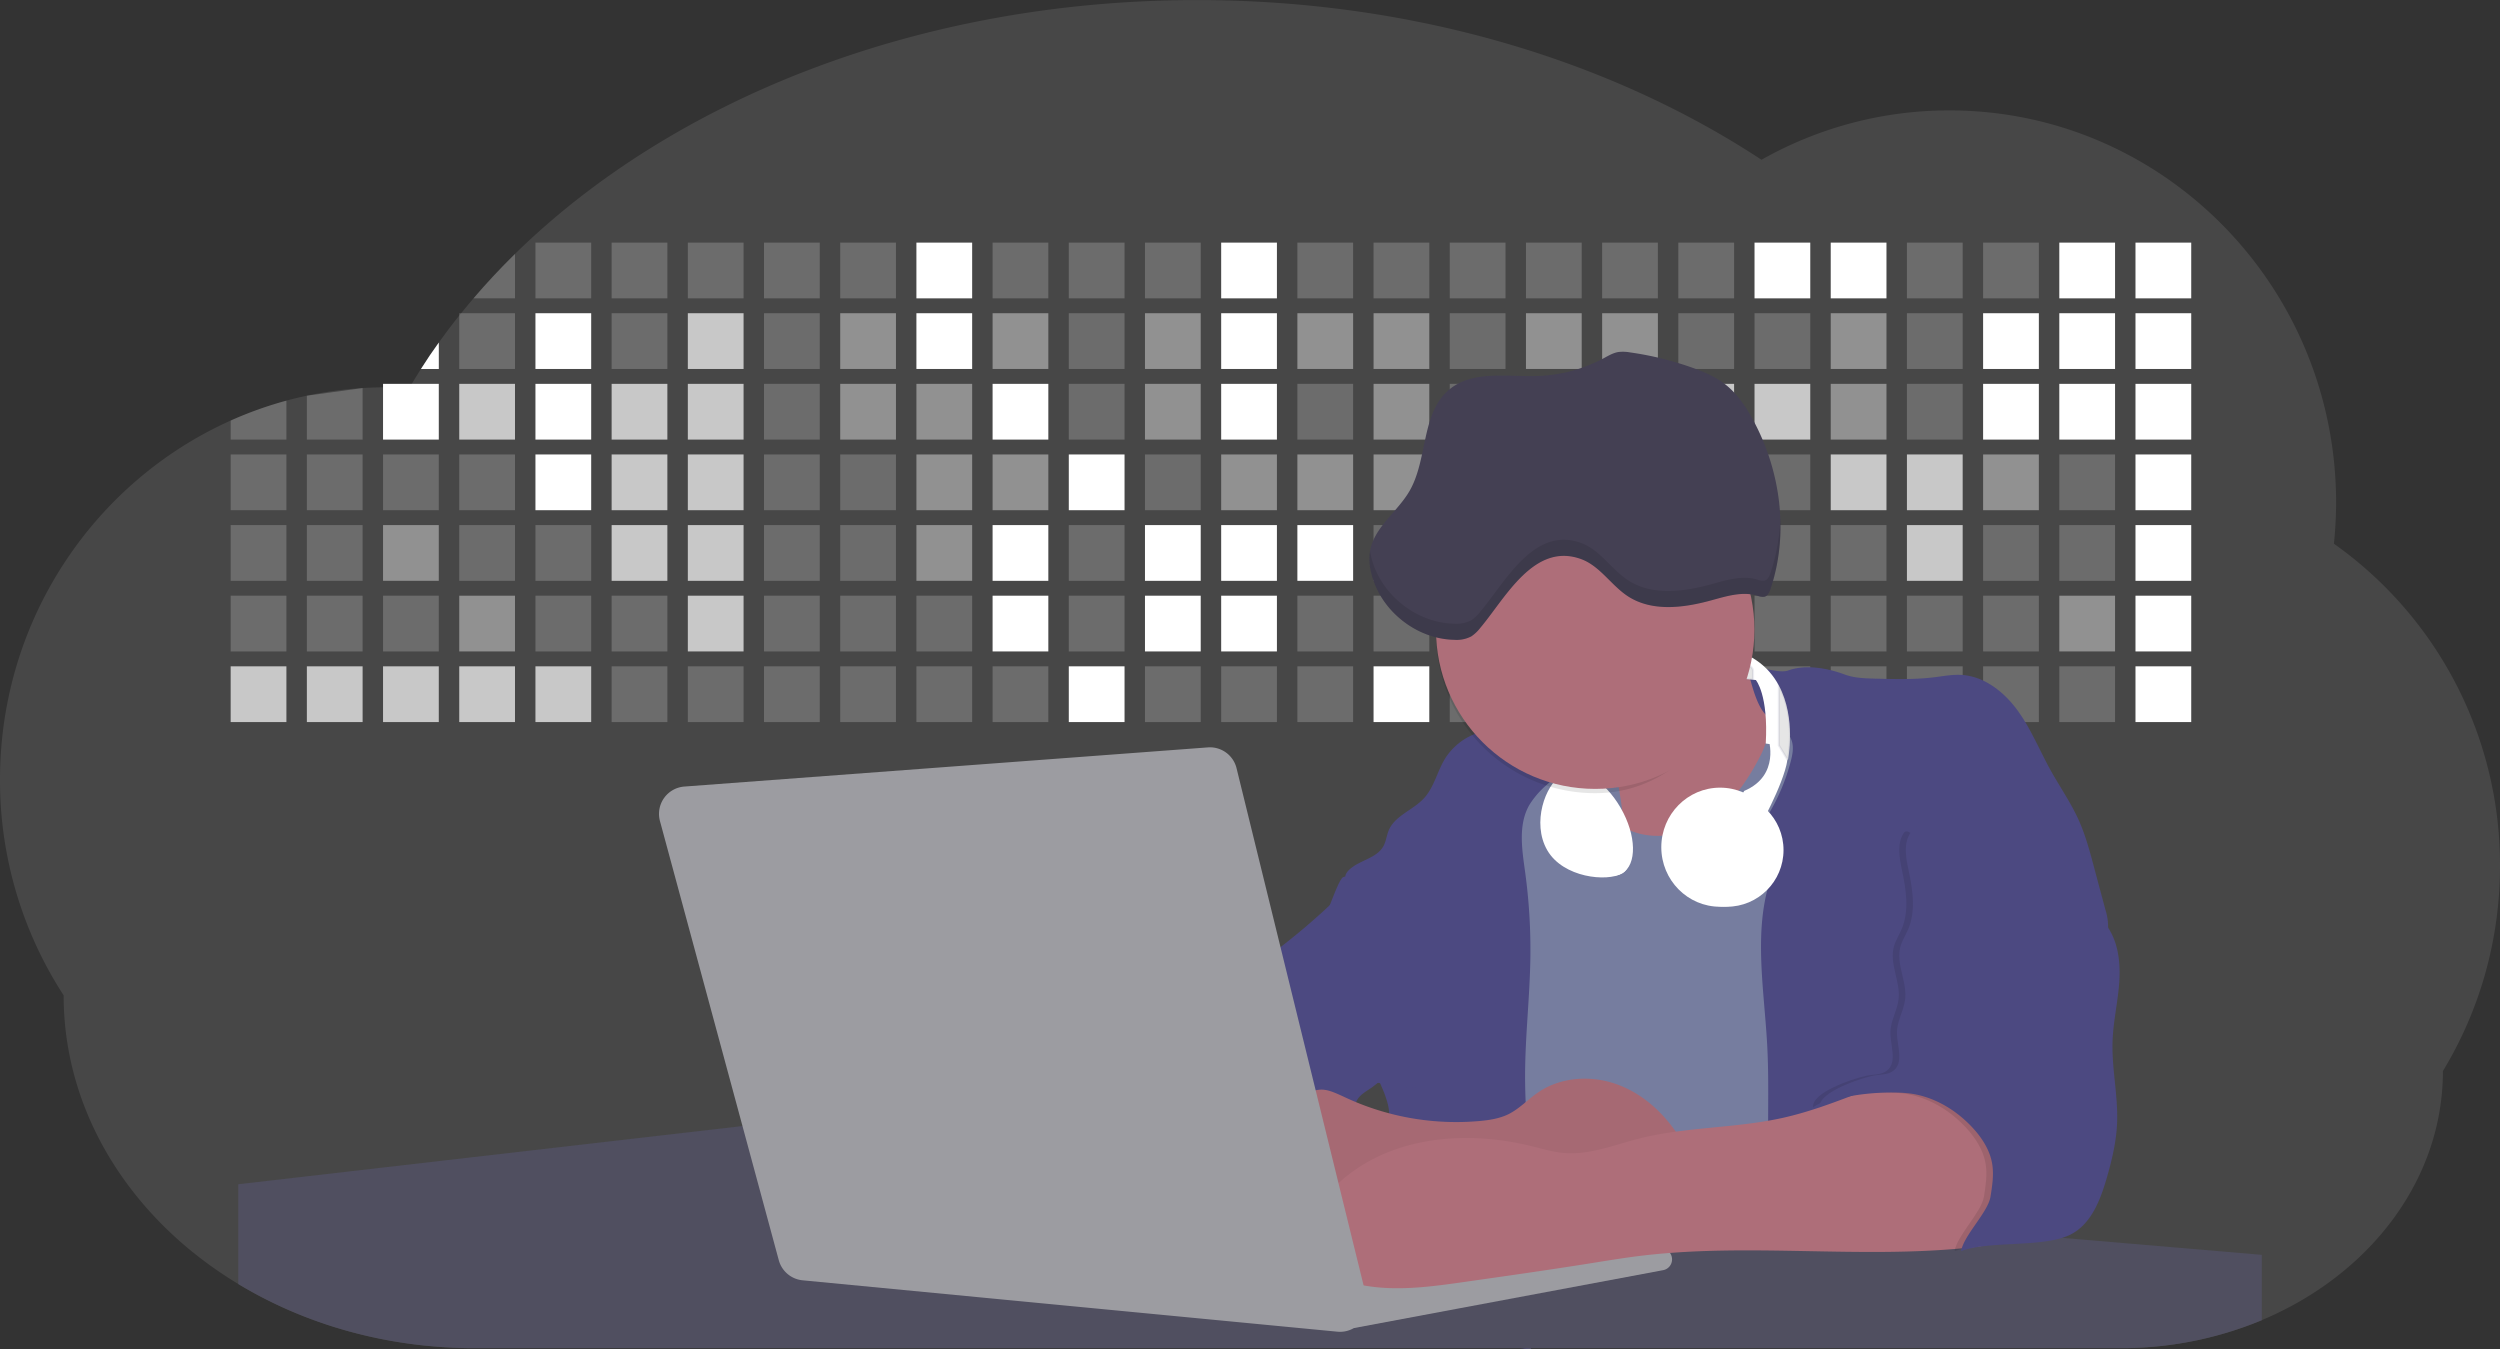 <svg id="aa7bae02-e79e-4d6b-a496-aba15f39787c" data-name="Layer 1" xmlns="http://www.w3.org/2000/svg" width="1144" height="617.32" viewBox="0 0 1144 617.32"><rect x="0" y="0" width="1144" height="617.32" fill="#333333" stroke="none"/><title>developer activity</title><path d="M1172,537.57a181.92,181.92,0,0,1-6.85,49.6,180.06,180.06,0,0,1-19.27,44.28c0,50.1-33.82,93.4-82.91,114a167.3,167.3,0,0,1-64.73,12.8H245.17c-40.25,0-77.55-10.86-108.14-29.36A185.76,185.76,0,0,1,112.2,711c-34-29.22-55.08-69.6-55.08-114.2A180.5,180.5,0,0,1,28,498.08c0-73.36,43.39-136.44,105.55-164.29a174.52,174.52,0,0,1,25.51-9.12q4.63-1.26,9.36-2.26a175.39,175.39,0,0,1,25.51-3.5q4.65-.29,9.35-.33H205c3.46,0,6.89.12,10.3.32l1.12-1.9q2.06-3.44,4.22-6.81,3.9-6.14,8.18-12.1,4.48-6.29,9.35-12.38l.83-1q2.76-3.44,5.64-6.8,9-10.49,19-20.35c72.11-70.68,185.08-116.18,312.08-116.18,98.82,0,189.15,27.55,258.34,73.07A174.18,174.18,0,0,1,920,191.86c97.74,0,177,80.37,177,179.51a184.9,184.9,0,0,1-1,18.78A180,180,0,0,1,1172,537.57Z" transform="translate(-28 -141.34)" fill="#ffffff" opacity="0.1"/><path d="M263.66,257.52v20.35h-19Q253.59,267.39,263.66,257.52Z" transform="translate(-28 -141.34)" fill="#ffffff" opacity="0.2"/><rect x="245.02" y="111.02" width="25.51" height="25.51" fill="#ffffff" opacity="0.2"/><rect x="279.88" y="111.02" width="25.51" height="25.51" fill="#ffffff" opacity="0.2"/><rect x="314.75" y="111.02" width="25.51" height="25.51" fill="#ffffff" opacity="0.2"/><rect x="349.61" y="111.02" width="25.51" height="25.51" fill="#ffffff" opacity="0.2"/><rect x="384.48" y="111.02" width="25.51" height="25.51" fill="#ffffff" opacity="0.2"/><rect x="419.35" y="111.02" width="25.51" height="25.51" fill="#ffffff"/><rect x="454.21" y="111.02" width="25.51" height="25.51" fill="#ffffff" opacity="0.2"/><rect x="489.08" y="111.02" width="25.51" height="25.51" fill="#ffffff" opacity="0.2"/><rect x="523.94" y="111.02" width="25.51" height="25.51" fill="#ffffff" opacity="0.2"/><rect x="558.81" y="111.02" width="25.51" height="25.51" fill="#ffffff"/><rect x="593.68" y="111.02" width="25.51" height="25.51" fill="#ffffff" opacity="0.2"/><rect x="628.54" y="111.02" width="25.51" height="25.51" fill="#ffffff" opacity="0.2"/><rect x="663.41" y="111.02" width="25.51" height="25.51" fill="#ffffff" opacity="0.2"/><rect x="698.28" y="111.02" width="25.51" height="25.51" fill="#ffffff" opacity="0.2"/><rect x="733.14" y="111.02" width="25.51" height="25.51" fill="#ffffff" opacity="0.2"/><rect x="768.01" y="111.02" width="25.51" height="25.51" fill="#ffffff" opacity="0.2"/><rect x="802.87" y="111.02" width="25.51" height="25.51" fill="#ffffff"/><rect x="837.74" y="111.02" width="25.51" height="25.51" fill="#ffffff"/><rect x="872.61" y="111.02" width="25.51" height="25.51" fill="#ffffff" opacity="0.2"/><rect x="907.47" y="111.02" width="25.51" height="25.51" fill="#ffffff" opacity="0.2"/><rect x="942.34" y="111.02" width="25.51" height="25.51" fill="#ffffff"/><rect x="977.2" y="111.02" width="25.51" height="25.51" fill="#ffffff"/><path d="M228.8,298.08v12.1h-8.18Q224.52,304,228.8,298.08Z" transform="translate(-28 -141.34)" fill="#ffffff"/><rect x="210.15" y="143.33" width="25.51" height="25.51" fill="#ffffff" opacity="0.2"/><rect x="245.02" y="143.33" width="25.51" height="25.51" fill="#ffffff"/><rect x="279.88" y="143.33" width="25.51" height="25.51" fill="#ffffff" opacity="0.2"/><rect x="314.75" y="143.33" width="25.51" height="25.51" fill="#ffffff" opacity="0.7"/><rect x="349.61" y="143.33" width="25.51" height="25.51" fill="#ffffff" opacity="0.2"/><rect x="384.48" y="143.33" width="25.51" height="25.51" fill="#ffffff" opacity="0.4"/><rect x="419.35" y="143.33" width="25.51" height="25.51" fill="#ffffff"/><rect x="454.21" y="143.33" width="25.51" height="25.51" fill="#ffffff" opacity="0.4"/><rect x="489.08" y="143.33" width="25.51" height="25.51" fill="#ffffff" opacity="0.2"/><rect x="523.94" y="143.33" width="25.51" height="25.51" fill="#ffffff" opacity="0.4"/><rect x="558.81" y="143.33" width="25.51" height="25.51" fill="#ffffff"/><rect x="593.68" y="143.33" width="25.51" height="25.51" fill="#ffffff" opacity="0.4"/><rect x="628.54" y="143.33" width="25.51" height="25.51" fill="#ffffff" opacity="0.4"/><rect x="663.41" y="143.33" width="25.51" height="25.51" fill="#ffffff" opacity="0.2"/><rect x="698.28" y="143.33" width="25.51" height="25.51" fill="#ffffff" opacity="0.4"/><rect x="733.14" y="143.33" width="25.51" height="25.51" fill="#ffffff" opacity="0.4"/><rect x="768.01" y="143.33" width="25.51" height="25.51" fill="#ffffff" opacity="0.2"/><rect x="802.87" y="143.33" width="25.51" height="25.51" fill="#ffffff" opacity="0.2"/><rect x="837.74" y="143.33" width="25.51" height="25.51" fill="#ffffff" opacity="0.4"/><rect x="872.61" y="143.33" width="25.51" height="25.51" fill="#ffffff" opacity="0.2"/><rect x="907.47" y="143.33" width="25.51" height="25.51" fill="#ffffff"/><rect x="942.34" y="143.33" width="25.51" height="25.51" fill="#ffffff"/><rect x="977.2" y="143.33" width="25.51" height="25.51" fill="#ffffff"/><path d="M159.06,324.67V342.5H133.55v-8.71A174.52,174.52,0,0,1,159.06,324.67Z" transform="translate(-28 -141.34)" fill="#ffffff" opacity="0.2"/><polygon points="165.93 177.57 165.93 201.16 140.42 201.16 140.42 181.07 165.93 177.57" fill="#ffffff" opacity="0.2"/><rect x="175.28" y="175.65" width="25.51" height="25.51" fill="#ffffff"/><rect x="210.15" y="175.65" width="25.51" height="25.51" fill="#ffffff" opacity="0.7"/><rect x="245.02" y="175.65" width="25.51" height="25.51" fill="#ffffff"/><rect x="279.88" y="175.65" width="25.51" height="25.51" fill="#ffffff" opacity="0.7"/><rect x="314.75" y="175.65" width="25.51" height="25.51" fill="#ffffff" opacity="0.7"/><rect x="349.61" y="175.65" width="25.51" height="25.51" fill="#ffffff" opacity="0.2"/><rect x="384.48" y="175.65" width="25.51" height="25.51" fill="#ffffff" opacity="0.4"/><rect x="419.35" y="175.65" width="25.51" height="25.51" fill="#ffffff" opacity="0.4"/><rect x="454.21" y="175.65" width="25.51" height="25.51" fill="#ffffff"/><rect x="489.08" y="175.65" width="25.51" height="25.51" fill="#ffffff" opacity="0.2"/><rect x="523.94" y="175.65" width="25.51" height="25.51" fill="#ffffff" opacity="0.4"/><rect x="558.81" y="175.65" width="25.51" height="25.51" fill="#ffffff"/><rect x="593.68" y="175.65" width="25.51" height="25.51" fill="#ffffff" opacity="0.2"/><rect x="628.54" y="175.65" width="25.51" height="25.51" fill="#ffffff" opacity="0.4"/><rect x="663.41" y="175.65" width="25.51" height="25.51" fill="#ffffff" opacity="0.2"/><rect x="698.28" y="175.65" width="25.51" height="25.51" fill="#ffffff"/><rect x="733.14" y="175.65" width="25.51" height="25.51" fill="#ffffff" opacity="0.2"/><rect x="768.01" y="175.65" width="25.51" height="25.51" fill="#ffffff" opacity="0.7"/><rect x="802.87" y="175.65" width="25.51" height="25.51" fill="#ffffff" opacity="0.7"/><rect x="837.74" y="175.65" width="25.51" height="25.51" fill="#ffffff" opacity="0.4"/><rect x="872.61" y="175.65" width="25.51" height="25.51" fill="#ffffff" opacity="0.2"/><rect x="907.47" y="175.65" width="25.51" height="25.51" fill="#ffffff"/><rect x="942.34" y="175.65" width="25.51" height="25.51" fill="#ffffff"/><rect x="977.2" y="175.65" width="25.51" height="25.51" fill="#ffffff"/><rect x="105.55" y="207.96" width="25.51" height="25.51" fill="#ffffff" opacity="0.2"/><rect x="140.42" y="207.96" width="25.51" height="25.51" fill="#ffffff" opacity="0.2"/><rect x="175.28" y="207.96" width="25.51" height="25.51" fill="#ffffff" opacity="0.2"/><rect x="210.15" y="207.96" width="25.51" height="25.51" fill="#ffffff" opacity="0.2"/><rect x="245.02" y="207.96" width="25.51" height="25.51" fill="#ffffff"/><rect x="279.88" y="207.96" width="25.51" height="25.51" fill="#ffffff" opacity="0.7"/><rect x="314.75" y="207.96" width="25.51" height="25.51" fill="#ffffff" opacity="0.7"/><rect x="349.61" y="207.96" width="25.51" height="25.51" fill="#ffffff" opacity="0.2"/><rect x="384.48" y="207.96" width="25.51" height="25.51" fill="#ffffff" opacity="0.2"/><rect x="419.35" y="207.96" width="25.51" height="25.51" fill="#ffffff" opacity="0.4"/><rect x="454.21" y="207.96" width="25.51" height="25.51" fill="#ffffff" opacity="0.4"/><rect x="489.08" y="207.96" width="25.51" height="25.51" fill="#ffffff"/><rect x="523.94" y="207.96" width="25.51" height="25.51" fill="#ffffff" opacity="0.2"/><rect x="558.81" y="207.96" width="25.51" height="25.51" fill="#ffffff" opacity="0.4"/><rect x="593.68" y="207.96" width="25.51" height="25.51" fill="#ffffff" opacity="0.4"/><rect x="628.54" y="207.96" width="25.51" height="25.51" fill="#ffffff" opacity="0.4"/><rect x="663.41" y="207.96" width="25.51" height="25.51" fill="#ffffff" opacity="0.4"/><rect x="698.28" y="207.96" width="25.51" height="25.51" fill="#ffffff" opacity="0.2"/><rect x="733.14" y="207.96" width="25.51" height="25.51" fill="#ffffff" opacity="0.2"/><rect x="768.01" y="207.96" width="25.51" height="25.51" fill="#ffffff" opacity="0.2"/><rect x="802.87" y="207.96" width="25.51" height="25.51" fill="#ffffff" opacity="0.2"/><rect x="837.74" y="207.96" width="25.51" height="25.51" fill="#ffffff" opacity="0.7"/><rect x="872.61" y="207.96" width="25.51" height="25.51" fill="#ffffff" opacity="0.7"/><rect x="907.47" y="207.96" width="25.51" height="25.51" fill="#ffffff" opacity="0.4"/><rect x="942.34" y="207.96" width="25.51" height="25.51" fill="#ffffff" opacity="0.2"/><rect x="977.2" y="207.96" width="25.51" height="25.51" fill="#ffffff"/><rect x="105.55" y="240.28" width="25.51" height="25.51" fill="#ffffff" opacity="0.2"/><rect x="140.42" y="240.28" width="25.51" height="25.51" fill="#ffffff" opacity="0.2"/><rect x="175.28" y="240.28" width="25.51" height="25.51" fill="#ffffff" opacity="0.4"/><rect x="210.15" y="240.28" width="25.51" height="25.51" fill="#ffffff" opacity="0.2"/><rect x="245.02" y="240.28" width="25.51" height="25.51" fill="#ffffff" opacity="0.2"/><rect x="279.88" y="240.28" width="25.51" height="25.51" fill="#ffffff" opacity="0.7"/><rect x="314.75" y="240.28" width="25.51" height="25.51" fill="#ffffff" opacity="0.7"/><rect x="349.61" y="240.28" width="25.51" height="25.51" fill="#ffffff" opacity="0.2"/><rect x="384.48" y="240.28" width="25.51" height="25.51" fill="#ffffff" opacity="0.2"/><rect x="419.35" y="240.28" width="25.51" height="25.51" fill="#ffffff" opacity="0.4"/><rect x="454.21" y="240.28" width="25.51" height="25.51" fill="#ffffff"/><rect x="489.08" y="240.28" width="25.51" height="25.51" fill="#ffffff" opacity="0.2"/><rect x="523.94" y="240.28" width="25.51" height="25.51" fill="#ffffff"/><rect x="558.81" y="240.28" width="25.51" height="25.51" fill="#ffffff"/><rect x="593.68" y="240.28" width="25.51" height="25.51" fill="#ffffff"/><rect x="628.54" y="240.28" width="25.51" height="25.51" fill="#ffffff" opacity="0.2"/><rect x="663.41" y="240.28" width="25.51" height="25.51" fill="#ffffff"/><rect x="698.28" y="240.28" width="25.51" height="25.51" fill="#ffffff" opacity="0.2"/><rect x="733.14" y="240.28" width="25.51" height="25.51" fill="#ffffff" opacity="0.2"/><rect x="768.01" y="240.28" width="25.51" height="25.51" fill="#ffffff" opacity="0.2"/><rect x="802.87" y="240.28" width="25.51" height="25.51" fill="#ffffff" opacity="0.2"/><rect x="837.74" y="240.28" width="25.51" height="25.51" fill="#ffffff" opacity="0.2"/><rect x="872.61" y="240.28" width="25.51" height="25.51" fill="#ffffff" opacity="0.7"/><rect x="907.47" y="240.28" width="25.51" height="25.51" fill="#ffffff" opacity="0.2"/><rect x="942.34" y="240.28" width="25.51" height="25.51" fill="#ffffff" opacity="0.2"/><rect x="977.2" y="240.28" width="25.51" height="25.51" fill="#ffffff"/><rect x="105.55" y="272.59" width="25.51" height="25.51" fill="#ffffff" opacity="0.2"/><rect x="140.42" y="272.59" width="25.51" height="25.51" fill="#ffffff" opacity="0.2"/><rect x="175.28" y="272.59" width="25.51" height="25.51" fill="#ffffff" opacity="0.2"/><rect x="210.15" y="272.59" width="25.51" height="25.51" fill="#ffffff" opacity="0.4"/><rect x="245.02" y="272.59" width="25.51" height="25.51" fill="#ffffff" opacity="0.2"/><rect x="279.88" y="272.59" width="25.51" height="25.51" fill="#ffffff" opacity="0.2"/><rect x="314.75" y="272.59" width="25.51" height="25.51" fill="#ffffff" opacity="0.7"/><rect x="349.61" y="272.59" width="25.51" height="25.51" fill="#ffffff" opacity="0.2"/><rect x="384.48" y="272.59" width="25.51" height="25.51" fill="#ffffff" opacity="0.2"/><rect x="419.35" y="272.59" width="25.51" height="25.51" fill="#ffffff" opacity="0.2"/><rect x="454.21" y="272.59" width="25.51" height="25.51" fill="#ffffff"/><rect x="489.08" y="272.59" width="25.51" height="25.51" fill="#ffffff" opacity="0.2"/><rect x="523.94" y="272.59" width="25.51" height="25.51" fill="#ffffff"/><rect x="558.81" y="272.59" width="25.51" height="25.51" fill="#ffffff"/><rect x="593.68" y="272.59" width="25.51" height="25.51" fill="#ffffff" opacity="0.2"/><rect x="628.54" y="272.59" width="25.51" height="25.51" fill="#ffffff" opacity="0.2"/><rect x="663.41" y="272.59" width="25.51" height="25.51" fill="#ffffff" opacity="0.2"/><rect x="698.28" y="272.59" width="25.51" height="25.51" fill="#ffffff" opacity="0.2"/><rect x="733.14" y="272.59" width="25.51" height="25.51" fill="#ffffff" opacity="0.2"/><rect x="768.01" y="272.59" width="25.51" height="25.51" fill="#ffffff" opacity="0.2"/><rect x="802.87" y="272.59" width="25.51" height="25.51" fill="#ffffff" opacity="0.2"/><rect x="837.74" y="272.59" width="25.51" height="25.51" fill="#ffffff" opacity="0.2"/><rect x="872.61" y="272.59" width="25.51" height="25.51" fill="#ffffff" opacity="0.2"/><rect x="907.47" y="272.59" width="25.51" height="25.51" fill="#ffffff" opacity="0.2"/><rect x="942.34" y="272.59" width="25.51" height="25.51" fill="#ffffff" opacity="0.4"/><rect x="977.2" y="272.59" width="25.51" height="25.51" fill="#ffffff"/><rect x="105.55" y="304.91" width="25.51" height="25.51" fill="#ffffff" opacity="0.7"/><rect x="140.42" y="304.91" width="25.51" height="25.51" fill="#ffffff" opacity="0.7"/><rect x="175.28" y="304.91" width="25.51" height="25.51" fill="#ffffff" opacity="0.7"/><rect x="210.15" y="304.91" width="25.51" height="25.51" fill="#ffffff" opacity="0.7"/><rect x="245.02" y="304.91" width="25.51" height="25.51" fill="#ffffff" opacity="0.7"/><rect x="279.88" y="304.91" width="25.51" height="25.51" fill="#ffffff" opacity="0.2"/><rect x="314.75" y="304.91" width="25.51" height="25.51" fill="#ffffff" opacity="0.2"/><rect x="349.61" y="304.91" width="25.51" height="25.51" fill="#ffffff" opacity="0.2"/><rect x="384.48" y="304.91" width="25.51" height="25.51" fill="#ffffff" opacity="0.2"/><rect x="419.35" y="304.91" width="25.51" height="25.51" fill="#ffffff" opacity="0.2"/><rect x="454.21" y="304.91" width="25.51" height="25.51" fill="#ffffff" opacity="0.2"/><rect x="489.08" y="304.91" width="25.51" height="25.51" fill="#ffffff"/><rect x="523.94" y="304.91" width="25.51" height="25.51" fill="#ffffff" opacity="0.2"/><rect x="558.81" y="304.91" width="25.51" height="25.51" fill="#ffffff" opacity="0.2"/><rect x="593.68" y="304.91" width="25.51" height="25.51" fill="#ffffff" opacity="0.2"/><rect x="628.54" y="304.91" width="25.51" height="25.51" fill="#ffffff"/><rect x="663.41" y="304.91" width="25.51" height="25.51" fill="#ffffff" opacity="0.2"/><rect x="698.28" y="304.91" width="25.51" height="25.51" fill="#ffffff" opacity="0.2"/><rect x="733.14" y="304.91" width="25.51" height="25.51" fill="#ffffff" opacity="0.2"/><rect x="768.01" y="304.91" width="25.51" height="25.51" fill="#ffffff" opacity="0.2"/><rect x="802.87" y="304.91" width="25.51" height="25.51" fill="#ffffff" opacity="0.2"/><rect x="837.74" y="304.91" width="25.51" height="25.51" fill="#ffffff" opacity="0.2"/><rect x="872.61" y="304.91" width="25.51" height="25.51" fill="#ffffff" opacity="0.2"/><rect x="907.47" y="304.91" width="25.51" height="25.51" fill="#ffffff" opacity="0.2"/><rect x="942.34" y="304.91" width="25.51" height="25.51" fill="#ffffff" opacity="0.2"/><rect x="977.2" y="304.91" width="25.51" height="25.51" fill="#ffffff"/><circle cx="734.52" cy="363.89" r="34.87" fill="#767d9f"/><path d="M760.71,460.87q5.22,22.78,8.86,45.9c.73,4.58,1.38,9.41-.28,13.74-1.39,3.61-4.22,6.43-6.44,9.59s-3.9,7.21-2.55,10.83,5.29,5.6,9.05,6.62c10.76,2.9,22.23.79,32.94-2.35a53.29,53.29,0,0,0,13.81-5.72c4.54-2.88,8.26-6.88,11.68-11,15.61-18.93,25.83-41.65,35.45-64.23a39.12,39.12,0,0,1-33.11-13.34c-3.94-4.63-6.83-11.08-4.61-16.74-6.51,3.57-14.24,3.81-21.25,6.25a75.49,75.49,0,0,0-12.5,6.15q-7.18,4.15-14.28,8.46C772.07,458.29,767,461.19,760.71,460.87Z" transform="translate(-28 -141.34)" fill="#ae6e79"/><path d="M833.64,487.05c-6.11,11.89-14.06,23.32-25.41,30.4s-26.63,9-38,2c-5.6-3.42-9.84-8.62-14.73-13s-11-8.13-17.57-7.56c-7.24.63-12.91,6.28-17.76,11.69-7.36,8.22-14.47,16.79-19.68,26.52-10,18.7-12.37,40.56-11.93,61.76s3.51,42.29,3.58,63.49c.1,26.08-4.32,51.95-8.79,77.64,41.1-5.06,82.25,6,123.44,10.19,26.36,2.71,52.92,2.65,79.42,2.58,4.66,0,9.62-.12,13.5-2.7a18.2,18.2,0,0,0,5.59-6.64c3.66-6.75,5.13-14.45,6.15-22.06,2.59-19.22,2.67-38.68,2.74-58.08.18-47,.35-94.17-5.62-140.8-1.47-11.47-3.35-23-7.75-33.73s-11.58-20.6-21.62-26.35c-6.45-3.7-21.4-10.14-29-6.41C841.67,460.15,837.73,479.09,833.64,487.05Z" transform="translate(-28 -141.34)" fill="#767d9f"/><path d="M836.68,619.77c-1.55-29-7.86-59.95,5.57-85.69,3.3-6.32-8.54-14.21-4.88-20.33a92.08,92.08,0,0,0,10.06-23.93c.76-2.89,1.37-5.95.65-8.85-1.33-5.29-6.56-8.44-11-11.66-4.9-3.56-7.42-14.41-9-20.28s12.57,1.2,18.26-.89c7.9-2.89,17.94-1.07,25.82,1.86,4.4,1.62,9.18,1.76,13.87,1.88,9.11.24,18.25.47,27.29-.65,4.06-.51,8.13-1.28,12.21-1.05,10.41.59,19.46,7.71,25.62,16.13s10.08,18.23,15.13,27.35c4.21,7.6,9.23,14.78,12.82,22.69,3.18,7,5.19,14.52,7.18,22l5.13,19.19a25.58,25.58,0,0,1,1.26,8.51c-.26,3.07-1.62,5.93-3,8.66A164.12,164.12,0,0,1,971,603.2c-10.79,13.23-23.89,25.16-30.3,41-2.5,6.17-3.89,12.73-5.16,19.27a707.94,707.94,0,0,0-10.9,79.15,174.2,174.2,0,0,0-36.52-12.21,177.61,177.61,0,0,0-19-3c-5.59-.58-12.8.52-18.12-1-8.9-2.53-9.88-17.58-11.23-25.46-2.16-12.55-2.59-25.32-2.67-38C837,648.53,837.45,634.14,836.68,619.77Z" transform="translate(-28 -141.34)" fill="#4c4981"/><path d="M641.23,565.54c4.21,24,8.85,48.07,18,70.62-.23.22-.46.42-.69.62-.81.69-1.65,1.34-2.53,2-2.05,1.44-4.3,2.66-6,4.54a8,8,0,0,0-1.5,2.45,5.48,5.48,0,0,0,0,4.47c-4.77,2.11-10.31,1.46-15.66,1.26-4.61-.17-9.08,0-12.78,2.53-5.14,3.54-6.69,10.34-7.52,16.52q-.46,3.38-.79,6.77-.32,3.15-.52,6.32a188.61,188.61,0,0,0-.19,21q.08,1.92.21,3.84c-16.34-.39-31.23-8.91-45.32-17.19-3.22-1.89-6.54-3.88-8.63-7A15.8,15.8,0,0,1,555,674c0-.51.09-1,.16-1.52a41.58,41.58,0,0,1,2.29-8.68,107.2,107.2,0,0,1,19.19-32.65c3.58-4.18,7.61-8.27,9.28-13.52.73-2.29,1-4.72,1.74-7,3.32-9.88,15.3-14.55,19.4-24.14,1-2.29,1.46-4.8,2.7-7a17.63,17.63,0,0,1,4.25-4.75c.73-.61,1.49-1.2,2.24-1.79q10.54-8.26,20.31-17.45,1.82-1.71,3.6-3.46A59.48,59.48,0,0,0,641.23,565.54Z" transform="translate(-28 -141.34)" fill="#4c4981"/><path d="M742,494.56c-1.44,1.52-3,2.95-4.53,4.37l-.41.37-1.62,1.5a39,39,0,0,0-7.55,8.79l-.17.28c-5.1,9.13-3.21,20.37-1.79,30.74a261.55,261.55,0,0,1,2.37,39c-.26,18-2.38,35.88-2.42,53.86,0,4.08.09,8.15.27,12.23.29,6.63.79,13.25,1.39,19.87.65,7.26,1.43,14.51,2.16,21.76.58,5.61,1.13,11.21,1.59,16.81.23,2.9.45,5.79.63,8.69.21,3.4.38,6.81.48,10.21h0c.07,2.16.11,4.31.11,6.47,0,1.23,0,2.45,0,3.67q0,3.51-.19,7-.2,4.49-.61,9c-.31,3.27-.86,6.84-3.16,9.14-.14.14-.29.27-.44.4l-3.24-.4a332.72,332.72,0,0,0-67.3-1.2c.49-3.38.94-6.75,1.38-10.14.2-1.6.4-3.21.59-4.82q.33-2.76.63-5.52c.23-2,.44-4,.64-6q.78-7.73,1.37-15.47.87-11.29,1.32-22.62.22-5.41.34-10.83.17-6.72.16-13.45,0-6.54-.11-13.1c0-1.44-.06-2.88-.18-4.31a27.35,27.35,0,0,0-.53-3.83,49.87,49.87,0,0,0-3-8.48c-.22-.52-.43-1-.64-1.55-.12-.27-.23-.55-.34-.82,5.76-5.13,9.86-12,13.8-18.76,6.39-10.89,12.93-22.26,14-34.84s-5.18-26.71-17.2-30.55c-3.27-1-6.73-1.28-10.1-1.87-3.18-.56-9.81-1.83-13.49-4.11q-3,3.08-6,6.05a22.15,22.15,0,0,1,2.17-8.71l1.42.07a2.71,2.71,0,0,1-.16-1c0-1.07.74-2.28,2.32-3.62,4.71-4,12.12-4.89,15.09-10.3,1.24-2.25,1.45-4.93,2.45-7.29,2.87-6.73,11.11-9.21,16.07-14.59s6.2-13,10.21-19a28.62,28.62,0,0,1,12-10c.4-.19.81-.38,1.22-.55,8.3-3.55,18.16-4.36,26.76-4.34,3.34,0,12,.1,16.24,1.79a5.32,5.32,0,0,1,1.85,1.13C752.37,480.61,745.34,491,742,494.56Z" transform="translate(-28 -141.34)" fill="#4c4981"/><path d="M642.72,542.69a60.88,60.88,0,0,1,46.74,4.87c7.2,4,13.66,9.58,17.62,16.78,5.95,10.8,5.69,23.82,5.27,36.15-.21,6.17-.48,12.56-3.2,18.1C706,625,700.06,629.4,694,633a42.24,42.24,0,0,1-12.32,5.33c-6.72,1.46-13.7.22-20.47-1-7.36-1.36-15.26-3-20.37-8.48-3-3.18-4.64-7.31-6.26-11.35q-3.49-8.75-7-17.48c-4.05-10.11-5.42-18.52-.07-28.37,2.43-4.49,5.4-8.69,7.8-13.21C636.51,556.14,640.81,543.28,642.72,542.69Z" transform="translate(-28 -141.34)" fill="#4c4981"/><path d="M1063,715.56v29.9a167.3,167.3,0,0,1-64.73,12.8H728.58c-.14.14-.29.27-.44.4l-3.24-.4H245.17c-40.25,0-77.55-10.86-108.14-29.36V683.25l230.72-26.63.18,0L502.29,668l34.77,3,18.06,1.53,37.38,3.17,19.23,1.63,28,2.38,3.94.33,20.18,1.71L691.23,684l38.5,3.26,64.18,5.45,45.15,3.83,74.14,6.29,14.1,1.19,1.52.13,1.32.11,18.62,1.58,20.44,1.74,2.37.2Z" transform="translate(-28 -141.34)" fill="#504f60"/><polygon points="764 573.12 474.86 523.77 463.65 580.46 596.19 596.33 637 601.44 749.26 579.33 764 573.12" fill="#9c9ca1"/><path d="M642.33,739.94l144.86-27.23a5,5,0,0,1,5.94,4.93h0a5,5,0,0,1-4.09,4.93L647.57,749.06Z" transform="translate(-28 -141.34)" fill="#9c9ca1"/><path d="M705.17,654.31c4.51-.42,9.08-1.13,13.14-3.13,5-2.49,8.89-6.78,13.52-9.94,10.18-7,23.8-7.94,35.47-3.92s21.41,12.63,28.23,22.91c4.53,6.85,7.93,15.59,4.73,23.15a30.51,30.51,0,0,1-4.12,6.44l-8.34,10.9a29,29,0,0,1-5.66,6.09c-3.12,2.27-7,3.2-10.82,3.76-10.15,1.48-20.48.64-30.71,1.32-17.57,1.17-34.73,6.83-52.34,6.64-10.12-.11-20.11-2.15-30-4.19l-43.77-9c-7.62-1.56-16.23-3.84-19.82-10.75-1.61-3.11-1.91-6.71-2.1-10.21-.52-9.64,0-20.36,6.68-27.31,6.28-6.52,16.21-8.58,23.71-13.4,9.18-5.91,12.21-4,21.89.44A120,120,0,0,0,705.17,654.31Z" transform="translate(-28 -141.34)" fill="#ae6e79"/><path d="M705.17,654.31c4.51-.42,9.08-1.13,13.14-3.13,5-2.49,8.89-6.78,13.52-9.94,10.18-7,23.8-7.94,35.47-3.92s21.41,12.63,28.23,22.91c4.53,6.85,7.93,15.59,4.73,23.15a30.51,30.51,0,0,1-4.12,6.44l-8.34,10.9a29,29,0,0,1-5.66,6.09c-3.12,2.27-7,3.2-10.82,3.76-10.15,1.48-20.48.64-30.71,1.32-17.57,1.17-34.73,6.83-52.34,6.64-10.12-.11-20.11-2.15-30-4.19l-43.77-9c-7.62-1.56-16.23-3.84-19.82-10.75-1.61-3.11-1.91-6.71-2.1-10.21-.52-9.64,0-20.36,6.68-27.31,6.28-6.52,16.21-8.58,23.71-13.4,9.18-5.91,12.21-4,21.89.44A120,120,0,0,0,705.17,654.31Z" transform="translate(-28 -141.34)" opacity="0.05"/><path d="M880.94,640.6c-12.28,4.75-24.63,9.52-37.49,12.35-21.56,4.75-44.12,4-65.51,9.43-11.3,2.88-22.53,7.52-34.14,6.58-5.19-.42-10.2-2-15.25-3.2-28.37-7-60.62-4.73-83.66,13.27-7.88,6.15-14.33,13.82-20.18,22a14.7,14.7,0,0,0,5.91,21.88A86.62,86.62,0,0,0,659,730.48c13.13,1.16,26.32-.7,39.38-2.56,19.38-2.75,38.77-5.51,58.1-8.6,6.94-1.11,13.88-2.26,20.86-3.14,50.23-6.35,101.37,1.37,151.73-3.93,5.09-.54,10.27-1.24,14.9-3.41,11.72-5.5,17.52-20,15.1-32.74s-11.76-23.33-23-29.83c-9.42-5.47-19.58-7.68-30.07-10C896.26,634,890.32,637,880.94,640.6Z" transform="translate(-28 -141.34)" fill="#ae6e79"/><path d="M988.67,564.44c5.54,7.26,6.72,17,6.12,26.09s-2.76,18.08-3.08,27.21c-.44,12.52,2.58,25,2.07,37.48-.36,8.73-2.43,17.29-4.88,25.67-2.89,9.89-7.07,20.52-16.2,25.27-12.12,6.31-37.54,2.76-50.29,7.7,1.16-7.23,12.28-17.7,13.44-24.93.8-5,1.61-10.14.75-15.15-1.1-6.39-4.85-12.06-9.3-16.78-7.08-7.51-16.32-13.16-26.47-15s-35-.33-43.12,6.08c-1-6.62,17.6-13,24.14-14.43,3.26-.73,7-.32,9.61-2.39,5-3.92,1.37-11.73,1.61-18,.19-5,3.11-9.58,3.7-14.58,1-8-4.22-16.15-2.17-24,.76-2.9,2.45-5.45,3.62-8.21,3.56-8.45,2-18.09.1-27.07-1.18-5.64-2.33-12,.81-16.81,2.91-4.49,11.17,11.5,16.46,10.76,17.47-2.45,33.28-15.4,47.39-4.8,7.19,5.4,8.13,11,11,18.71C976.77,554.6,984,558.36,988.67,564.44Z" transform="translate(-28 -141.34)" opacity="0.1"/><path d="M991.67,564.44c5.54,7.26,6.72,17,6.12,26.09s-2.76,18.08-3.08,27.21c-.44,12.52,2.58,25,2.07,37.48-.36,8.73-2.43,17.29-4.88,25.67-2.89,9.89-7.07,20.52-16.2,25.27-12.12,6.31-37.54,2.76-50.29,7.7,1.16-7.23,12.28-17.7,13.44-24.93.8-5,1.61-10.14.75-15.15-1.1-6.39-4.85-12.06-9.3-16.78-7.08-7.51-16.32-13.16-26.47-15s-35-.33-43.12,6.08c-1-6.62,17.6-13,24.14-14.43,3.26-.73,7-.32,9.61-2.39,5-3.92,1.37-11.73,1.61-18,.19-5,3.11-9.58,3.7-14.58,1-8-4.22-16.15-2.17-24,.76-2.9,2.45-5.45,3.62-8.21,3.56-8.45,2-18.09.1-27.07-1.18-5.64-2.33-12,.81-16.81,2.91-4.49,8.6-6.19,13.89-6.94a68.42,68.42,0,0,1,50,12.9c7.19,5.4,8.13,11,11,18.71C979.77,554.6,987,558.36,991.67,564.44Z" transform="translate(-28 -141.34)" fill="#4c4981"/><path d="M330,517.06,384.37,718a12.55,12.55,0,0,0,10.91,9.21L640,750.72a12.54,12.54,0,0,0,13.38-15.48L593.84,492.86a12.54,12.54,0,0,0-13.12-9.51L341.13,501.27A12.54,12.54,0,0,0,330,517.06Z" transform="translate(-28 -141.34)" fill="#9c9ca1"/><ellipse cx="787.11" cy="387.68" rx="26.9" ry="27.25" fill="#fff"/><path d="M837.2,479.31s5.67,16.86-11.06,23.95L824,507l10.48,10.34S847.4,493.77,846,485.4C846,485.4,844,476.9,837.2,479.31Z" transform="translate(-28 -141.34)" fill="#fff"/><circle cx="790.2" cy="388.99" r="25.94" fill="#ffffff"/><path d="M846.13,489.23l-4.12-6.8-6-.85c1.28-22.39-4.53-29.06-4.53-29.06l-1.35-.13-5.88-.57-11.06-11.48v-3.26c15.54,1.85,24.13,9.23,28.77,17.88C850.16,470.14,846.13,489.23,846.13,489.23Z" transform="translate(-28 -141.34)" fill="#ffffff"/><path d="M830.18,448.27v4.12l-5.88-.57-11.06-11.48S830.35,444.17,830.18,448.27Z" transform="translate(-28 -141.34)" stroke="#4c4981" stroke-miterlimit="10" opacity="0.1"/><path d="M846.13,489.23l-4.12-6.8V455C850.16,470.14,846.13,489.23,846.13,489.23Z" transform="translate(-28 -141.34)" stroke="#4c4981" stroke-miterlimit="10" opacity="0.1"/><ellipse cx="757.11" cy="518.2" rx="14.43" ry="26.32" transform="translate(-185.67 306.64) rotate(-30)" fill="#fff"/><path d="M761,516c7.27,12.59,16.19,21,9.29,25s-27,2-34.27-10.6-.67-30,6.23-34S753.72,503.38,761,516Z" transform="translate(-28 -141.34)" fill="#ffffff"/><path d="M825.73,425.3c0,40.23-27.53,79-67.76,79a72.85,72.85,0,0,1,0-145.7C798.2,358.64,825.73,385.06,825.73,425.3Z" transform="translate(-28 -141.34)" opacity="0.1"/><circle cx="729.97" cy="288.15" r="72.85" fill="#ae6e79"/><path d="M751.57,397.21c8.67,3.19,13.8,12.15,21.58,17.14,11,7,25.32,5.19,37.88,1.73,7-1.91,14.32-4.24,21.21-2.12a6,6,0,0,0,3.23.46c1.5-.43,2.24-2.09,2.73-3.57,8.52-25.4,4.69-54.17-8.17-77.67-3.32-6.06-7.3-11.92-12.78-16.13-4.32-3.31-9.4-5.48-14.52-7.33a145,145,0,0,0-28.88-7.13,17.94,17.94,0,0,0-5.27-.17c-2.41.39-4.57,1.69-6.72,2.85A68.78,68.78,0,0,1,732,313.38c-14,.53-30-2.77-40.79,6.21-13,10.77-9.76,31.78-18.19,46.4-5.58,9.67-16.34,16.69-18.11,27.7a25.57,25.57,0,0,0,.63,10.07c4.12,16.94,20.52,30.06,38,30.37a14.42,14.42,0,0,0,7.76-1.59,17.55,17.55,0,0,0,4.09-3.89C716.84,415.09,729.94,389.25,751.57,397.21Z" transform="translate(-28 -141.34)" fill="#444053"/><path d="M838.2,403.48c-.49,1.48-1.23,3.14-2.73,3.57a6,6,0,0,1-3.23-.46c-6.89-2.12-14.25.21-21.2,2.12-12.57,3.46-26.92,5.31-37.88-1.73-7.79-5-12.91-14-21.59-17.14-21.63-8-34.73,17.88-46.21,31.44a17.55,17.55,0,0,1-4.09,3.89,14.42,14.42,0,0,1-7.76,1.59c-17.42-.31-33.83-13.43-38-30.37-.23-1-.43-2-.58-3,0,.09,0,.17-.05.26a25.57,25.57,0,0,0,.63,10.07c4.12,16.94,20.53,30.06,38,30.37a14.42,14.42,0,0,0,7.76-1.59,17.55,17.55,0,0,0,4.09-3.89c11.48-13.56,24.58-39.4,46.21-31.44,8.68,3.19,13.8,12.15,21.59,17.14,11,7,25.31,5.19,37.88,1.73,7-1.91,14.31-4.24,21.2-2.12a6,6,0,0,0,3.23.46c1.5-.43,2.24-2.09,2.73-3.57a90.29,90.29,0,0,0,4.48-32.26A88.8,88.8,0,0,1,838.2,403.48Z" transform="translate(-28 -141.34)" opacity="0.1"/></svg>